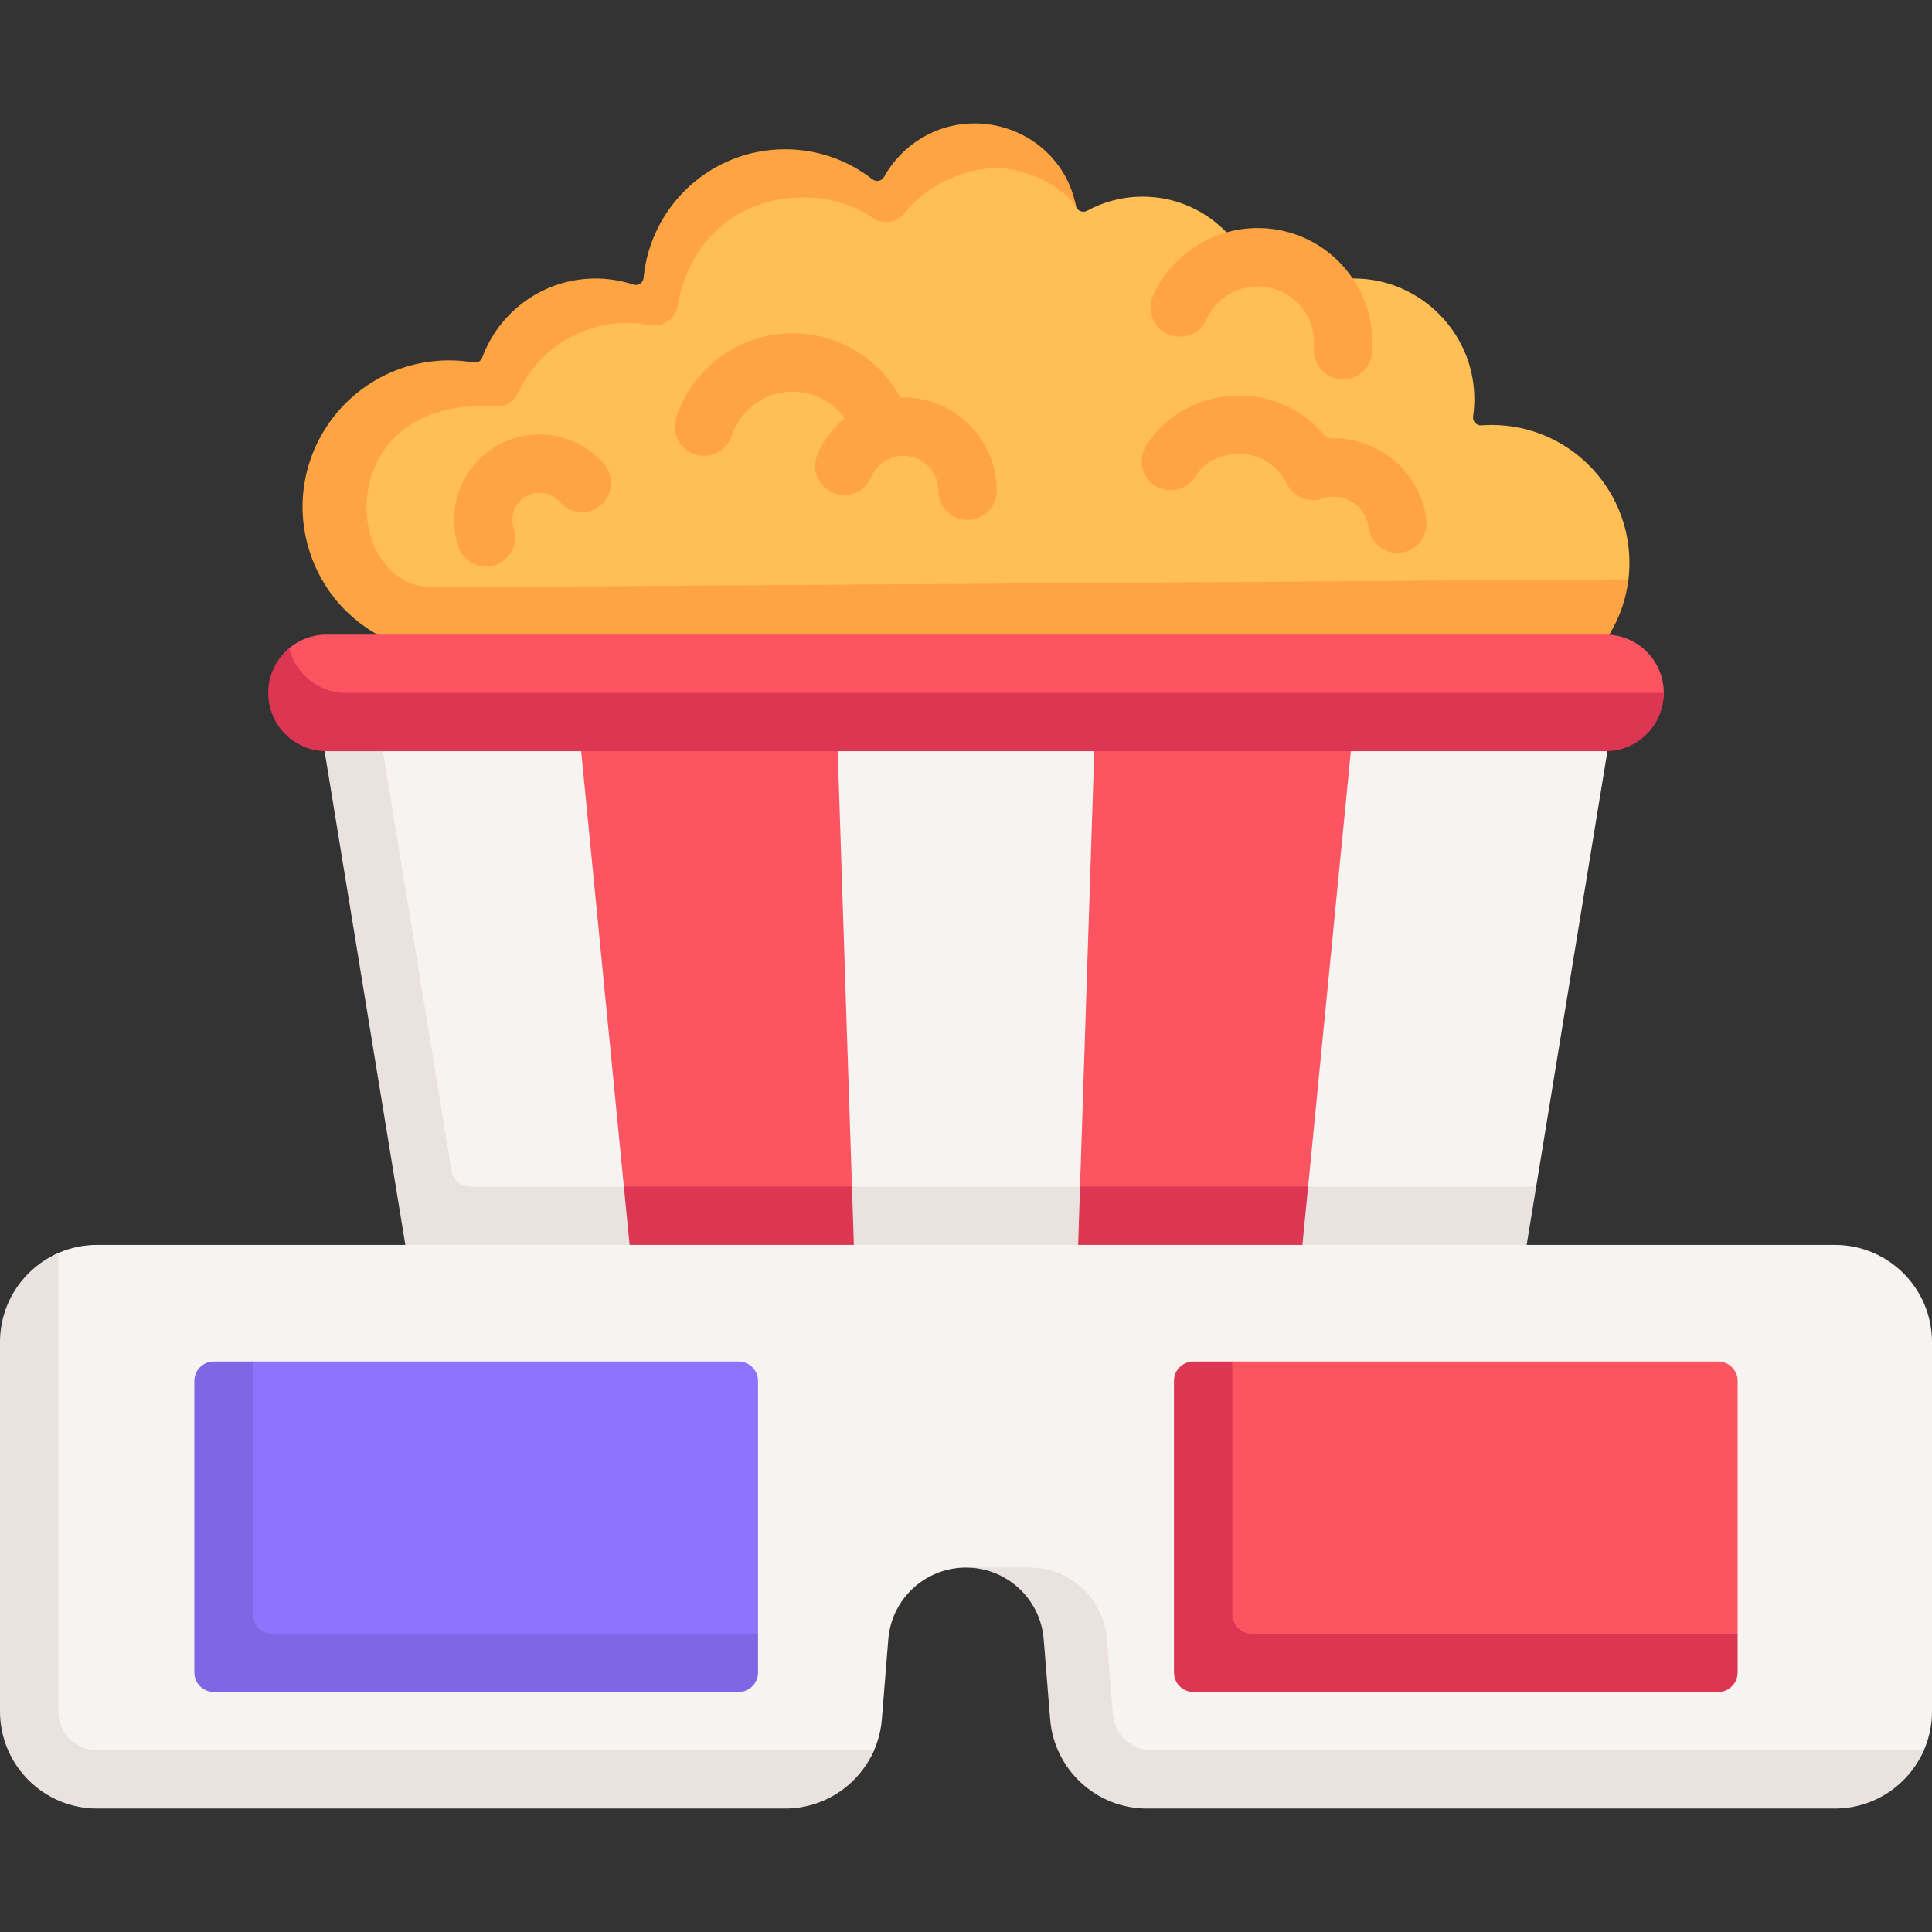 <svg id="Capa_1" enable-background="new 0 0 497 497" height="512" viewBox="0 0 497 497" width="512" xmlns="http://www.w3.org/2000/svg"><rect x="0" y="0" width="497" height="497" fill="#333333" stroke="none"/><g><g><path d="m320.762 67.241c-4.891-9.868-15.066-16.651-26.825-16.651-5.173 0-10.039 1.313-14.284 3.624-1.166.635-2.624.018-2.893-1.283-2.502-12.092-25.983-15.984-25.983-15.984-10.024 0-16.543 5.9-21.076 14.091-.607 1.097-2.021 1.403-3.009.632-6.2-4.837-15.101-10.085-23.574-10.085-19.023 0-33.259 14.704-35.012 33.268-.123 1.3-1.408 2.119-2.648 1.71-3.057-1.008-8.903-2.34-12.298-2.34-13.381 0-22.368 9.49-26.723 21.362-.325.887-1.245 1.416-2.176 1.256-3.667-.628-10.124 1.183-14.08 1.722-17.891 2.437-26.592 12.155-27.404 30.193-.973 21.601 24.066 39.148 45.453 39.148 19.69 0 223.81-4.654 232.845-4.654 18.152 0 55.74 3.361 57.834-14.227.165-1.389.255-2.802.255-4.236 0-19.585-15.877-35.463-35.463-35.463-.891 0-1.774.034-2.649.099-1.286.096-2.286-1.06-2.102-2.336.445-3.084.44-6.312-.127-9.633-2.407-14.094-14.372-24.881-28.643-25.75-4.504-.274-8.815.413-12.749 1.877z" fill="#ffbf54"/><g fill="#ffa442"><path d="m111.103 151.06c-23.319 0-26.284-49.265 16.389-46.524 2.477.159 4.743-1.266 5.789-3.517 4.925-10.596 15.662-17.944 28.117-17.944 1.961 0 3.879.183 5.738.532 3.303.62 6.53-1.464 7.112-4.774 2.875-16.358 14.886-28.044 32.454-28.044 7.018 0 12.697 1.885 17.825 5.269 2.604 1.718 6.09 1.295 8.034-1.145 5.456-6.847 14.983-11.668 23.841-11.668 6.34 0 15.651 3.447 20.357 9.686-2.536-13.005-13.955-21.181-26.043-21.181-10.024 0-18.749 5.548-23.281 13.739-.607 1.097-2.021 1.404-3.01.632-6.2-4.837-13.997-7.722-22.47-7.722-19.023 0-34.643 14.527-36.396 33.092-.123 1.299-1.408 2.119-2.647 1.71-3.057-1.008-6.324-1.555-9.719-1.555-13.383 0-24.785 8.473-29.139 20.347-.324.884-1.241 1.412-2.17 1.253-4.131-.708-8.487-.755-12.975.038-16.018 2.831-28.459 15.868-30.701 31.812-1.761 11.936 2.648 24.505 11.483 32.721 6.744 6.35 15.828 10.242 25.822 10.242 19.69 0 259.152 12.19 268.187 12.19 18.151 0 33.113-13.64 35.207-31.227-90.557.624-292.452 2.038-307.804 2.038z"/><path d="m359.501 142.251c-3.734 0-6.968-2.786-7.435-6.587-.554-4.504-4.402-7.9-8.953-7.9-.966 0-1.941.165-2.897.489-3.568 1.215-7.485-.414-9.146-3.799-3.322-6.773-11.518-9.889-19.246-6.014-1.845.925-3.277 2.46-4.386 4.201-2.319 3.64-7.212 4.58-10.716 2.056-3.401-2.45-3.933-7.29-1.523-10.72 5.387-7.667 14.141-12.227 23.526-12.227 8.573 0 16.448 3.712 21.822 10.012.568.666 1.419 1.013 2.294 1.003.091-.001.181-.002.272-.002 11.925 0 22.043 8.776 23.765 20.509.559 3.81-1.579 7.637-5.284 8.686-.703.199-1.408.293-2.093.293z"/><path d="m232.402 102.25-.79.029c-5.423-10.065-15.96-16.529-27.71-16.529-13.644 0-25.671 8.703-29.93 21.657-1.293 3.935.848 8.173 4.783 9.467 3.935 1.292 8.174-.848 9.467-4.783 2.229-6.783 8.531-11.341 15.68-11.341 5.423 0 10.354 2.627 13.394 6.855-2.998 2.429-5.434 5.585-7.005 9.3-1.613 3.815.171 8.216 3.986 9.829 3.816 1.612 8.216-.17 9.83-3.985 1.413-3.341 4.669-5.499 8.296-5.499 4.962 0 9 4.037 9 9 0 4.143 3.358 7.5 7.5 7.5s7.5-3.357 7.5-7.5c-.001-13.233-10.767-24-24.001-24z"/><path d="m125.019 145.733c-3.158 0-6.096-2.01-7.128-5.175-2.745-8.411-.205-17.597 6.472-23.401 9.144-7.945 23.044-6.974 30.991 2.168 2.717 3.126 2.386 7.863-.74 10.58-3.126 2.718-7.863 2.388-10.581-.74-2.52-2.898-6.93-3.207-9.828-.688-2.119 1.842-2.925 4.758-2.054 7.427 1.285 3.938-.865 8.172-4.803 9.457-.774.252-1.558.372-2.329.372z"/><path d="m345.471 97.583c-.219 0-.44-.009-.663-.028-4.126-.361-7.179-3.999-6.818-8.125.338-3.859-.847-7.618-3.337-10.585s-5.986-4.787-9.844-5.124c-6.137-.535-11.958 2.872-14.488 8.481-1.702 3.776-6.142 5.458-9.92 3.754-3.776-1.702-5.457-6.144-3.754-9.92 5.146-11.415 16.988-18.349 29.469-17.259 7.85.687 14.962 4.39 20.028 10.426 5.065 6.036 7.476 13.684 6.79 21.533-.342 3.905-3.617 6.847-7.463 6.847z"/></g></g><g><path d="m378.406 327.25h-267.812l-21.094-134 .766-4 321.571-.095 1.663 4.095-18.318 112z" fill="#f7f3f1"/><path d="m116.132 301.057-17.632-107.807-7.383-5-7.617 5 30.094 184h15 254.812l11.776-72h-274.115c-2.45 0-4.539-1.775-4.935-4.193z" fill="#eae2df"/></g><g><path d="m321.444 377.25h-145.888l-15.065-72-10.991-112 3.234-4 190.3-.092 4.466 4.092-10.991 112z" fill="#fc5461"/><path d="m329.444 377.25 7.065-72h-176.018l7.065 72z" fill="#dd3652"/></g><g><path d="m271.481 327.25h-45.962l-6.355-22-3.664-112 1.915-4 58.914-.323 5.171 4.323-3.664 112z" fill="#f7f3f1"/><path d="m275.481 377.25 2.355-72h-58.672l2.355 72z" fill="#eae2df"/></g><g><path d="m405.968 188.84-311.617.315c-8.284 0-19.745-8.905-19.745-8.905 0-4.64-3.499-10.787-.189-13.539 2.599-2.161 5.939-3.461 9.583-3.461h329c8.284 0 15 6.716 15 15 0 8.284-13.748 10.59-22.032 10.59z" fill="#fc5461"/><path d="m74.417 166.711c-3.309 2.752-5.417 6.899-5.417 11.539 0 8.284 6.716 15 15 15h329c8.284 0 15-6.716 15-15h-339c-7.091 0-13.018-4.927-14.583-11.539z" fill="#dd3652"/></g><g><path d="m3 347.25-1 91c0 13.807 11.193 25 25 25h172.935c10.189 0 21.043-4.12 24.918-13 1.08-2.474 1.773-5.161 2.001-7.991l1.659-20.569c.84-10.416 9.538-18.44 19.987-18.44 10.449 0 21.437 3.877 22.277 14.293l1.369 22.717c1.047 12.986 11.891 22.99 24.919 22.99l171.924-.686c10.251 0 22.069-3.484 25.927-12.313 1.339-3.063 2.084-6.445 2.084-10.001v-95c0-13.807-11.193-25-25-25h-447c-3.452 0-6.74.7-9.731 1.965-.091.038-.18.08-.27.119-8.768 3.898-11.999 14.665-11.999 24.916z" fill="#f7f3f1"/><g fill="#eae2df"><path d="m15 440.25-.001-117.916c-8.828 3.859-14.999 12.666-14.999 22.916v95c0 13.807 11.193 25 25 25h176.935c10.189 0 19.043-6.12 22.918-15h-199.853c-5.523 0-10-4.477-10-10z"/><path d="m286.276 441.033-1.52-19.351c-.817-10.408-9.502-18.436-19.942-18.434l-16.314.002c10.449 0 19.147 8.024 19.987 18.44l1.659 20.569c1.047 12.986 11.891 22.99 24.919 22.99h176.935c10.251 0 19.058-6.171 22.916-14.999l-198.671-.001c-5.219.001-9.56-4.013-9.969-9.216z"/></g></g><g><path d="m188 433.25h-131c-2.761 0-5-2.239-5-5v-71c0-2.761 2.239-5 5-5l8-2h125c2.761 0 5 2.239 5 5v65l-2 8c0 2.761-2.239 5-5 5z" fill="#8e73ff"/><path d="m70 420.25c-2.761 0-5-2.239-5-5v-65h-10c-2.761 0-5 2.239-5 5v75c0 2.761 2.239 5 5 5h135c2.761 0 5-2.239 5-5v-10z" fill="#7d67e5"/></g><g><path d="m440 433.25h-131c-2.761 0-5-2.239-5-5v-71c0-2.761 2.239-5 5-5l8-2h125c2.761 0 5 2.239 5 5v65l-2 8c0 2.761-2.239 5-5 5z" fill="#fc5461"/><path d="m322 420.25c-2.761 0-5-2.239-5-5v-65h-10c-2.761 0-5 2.239-5 5v75c0 2.761 2.239 5 5 5h135c2.761 0 5-2.239 5-5v-10z" fill="#dd3652"/></g></g></svg>